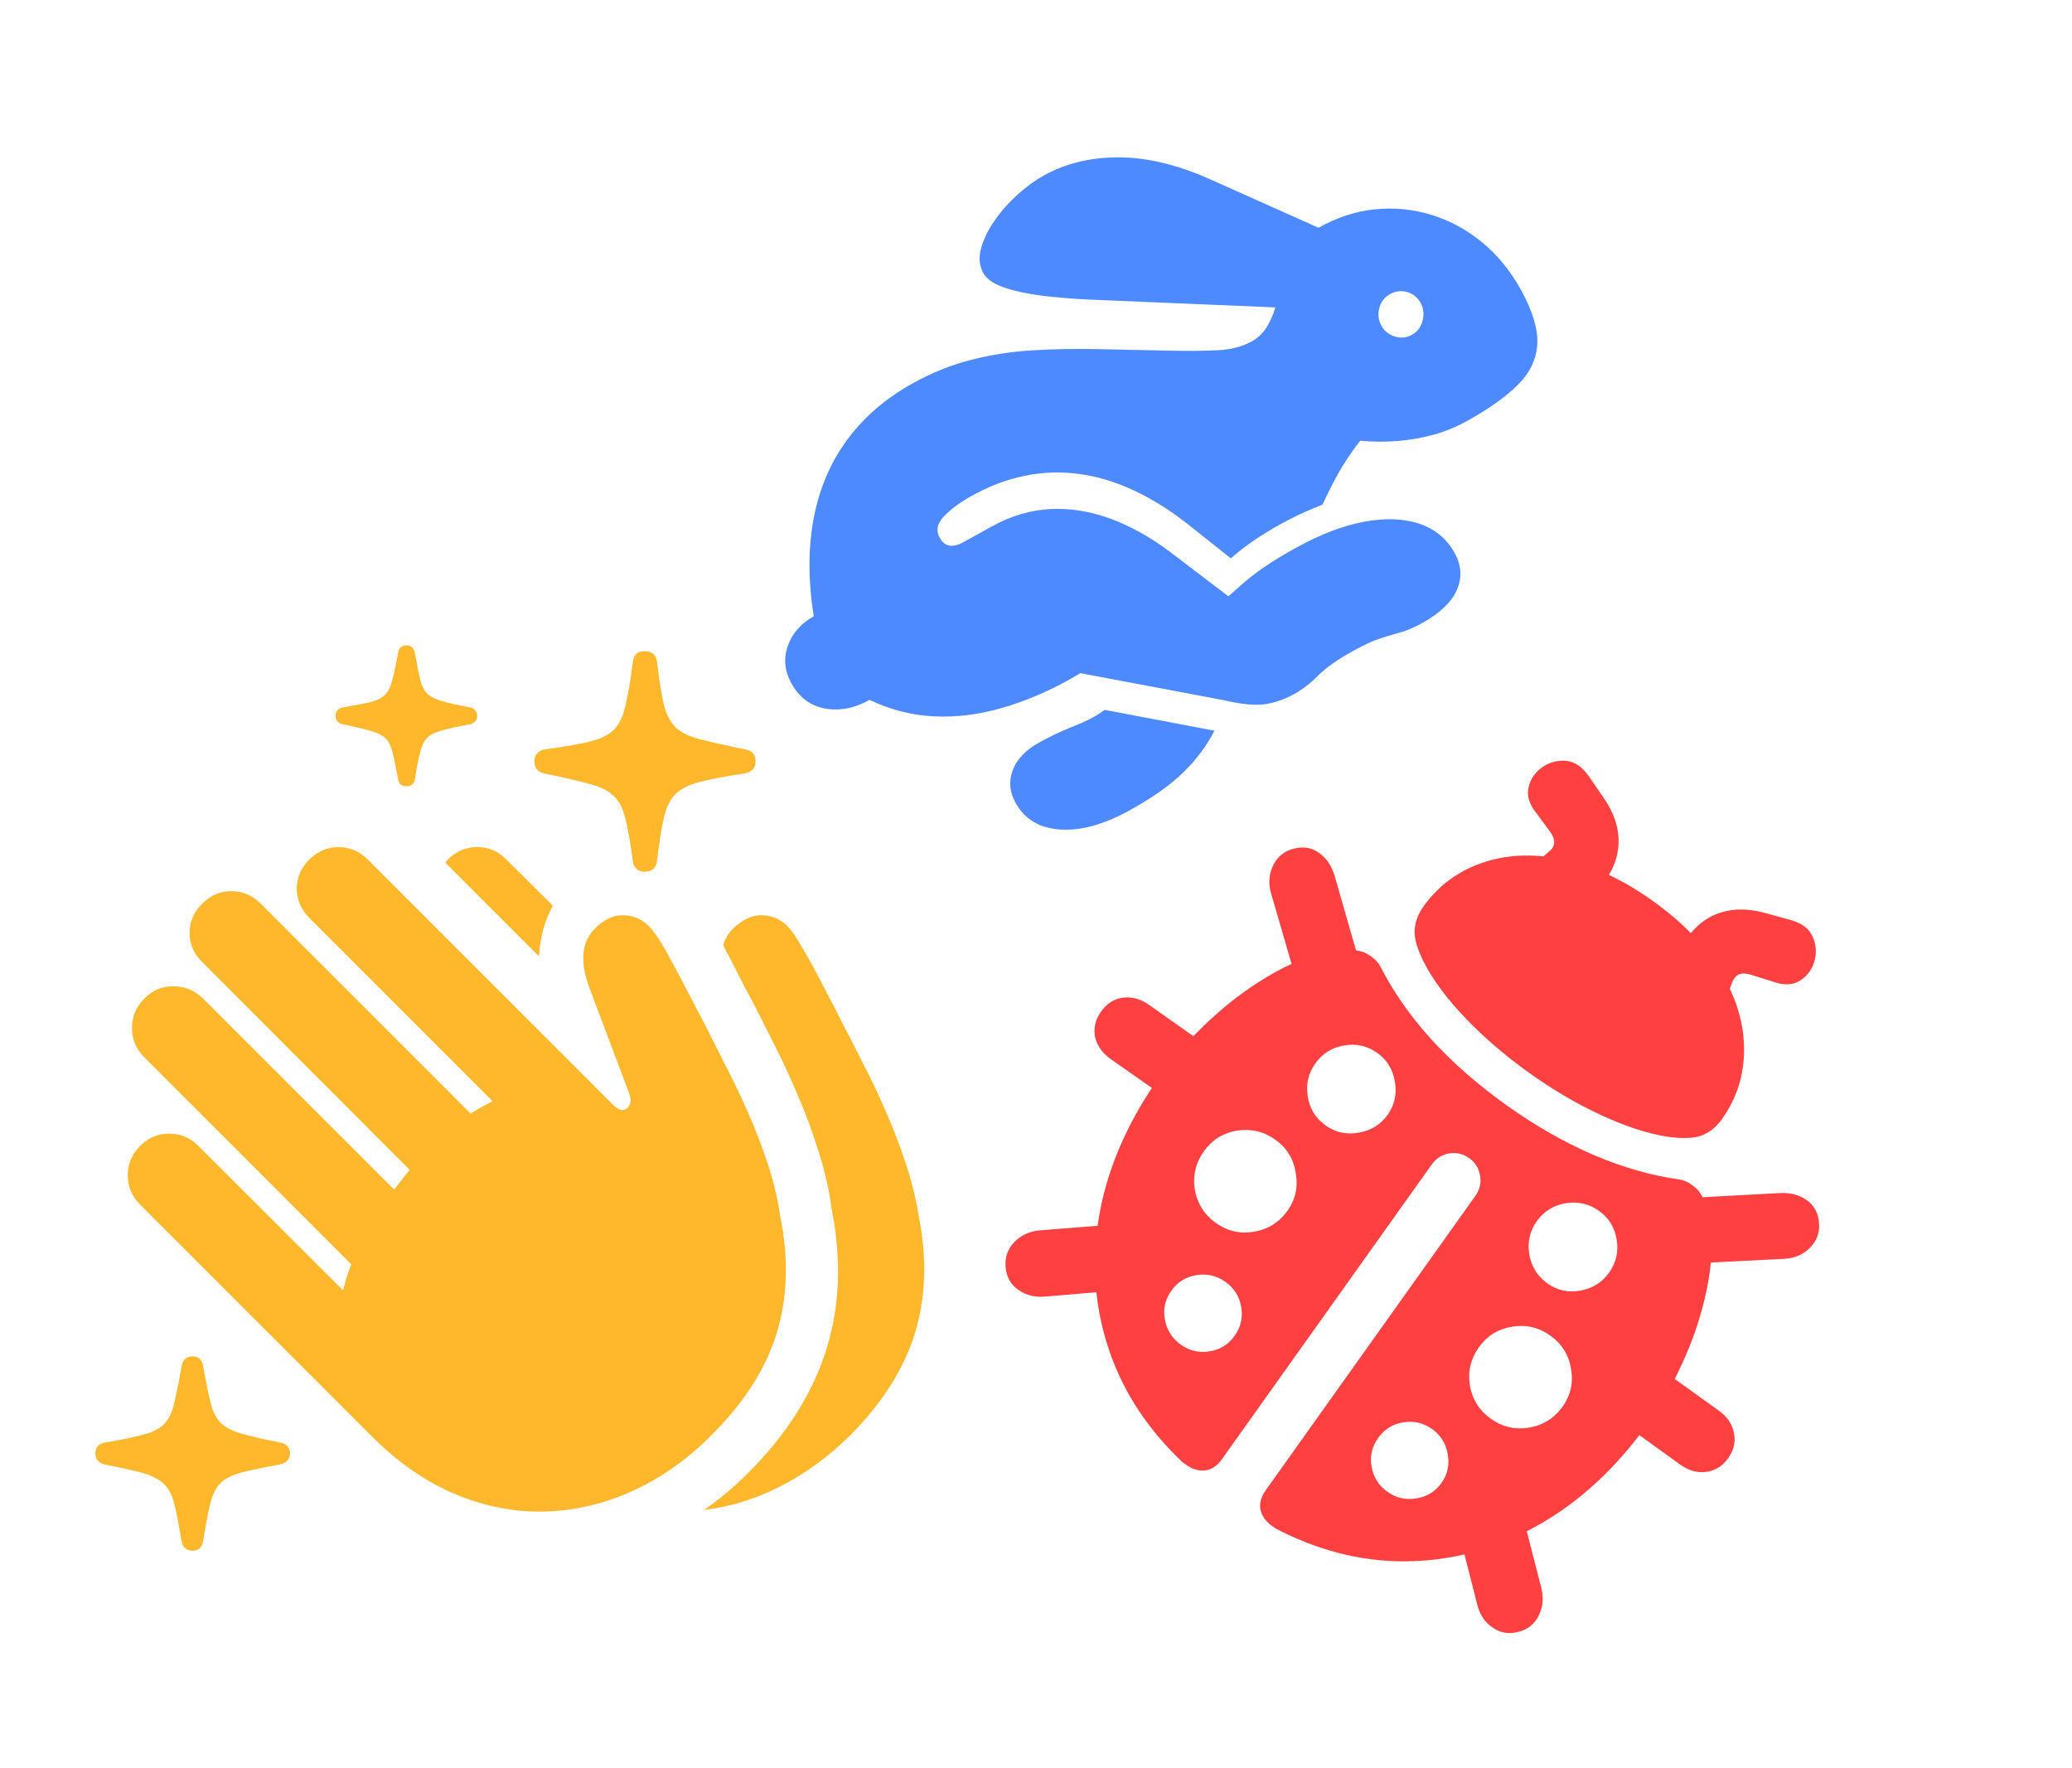 <svg width="75" height="64" viewBox="0 0 75 64" fill="none" xmlns="http://www.w3.org/2000/svg">
<path d="M23.328 31.551C23.609 31.551 23.762 31.41 23.785 31.129C23.863 30.473 23.945 29.961 24.031 29.594C24.117 29.219 24.254 28.938 24.441 28.75C24.637 28.555 24.926 28.406 25.309 28.305C25.699 28.203 26.23 28.102 26.902 28C27.199 27.961 27.348 27.812 27.348 27.555C27.348 27.305 27.219 27.16 26.961 27.121C26.273 26.98 25.734 26.859 25.344 26.758C24.953 26.656 24.66 26.516 24.465 26.336C24.27 26.148 24.125 25.875 24.031 25.516C23.945 25.148 23.863 24.637 23.785 23.98C23.762 23.707 23.609 23.57 23.328 23.57C23.07 23.57 22.93 23.703 22.906 23.969C22.82 24.641 22.73 25.168 22.637 25.551C22.551 25.934 22.41 26.223 22.215 26.418C22.027 26.605 21.738 26.746 21.348 26.84C20.965 26.934 20.43 27.027 19.742 27.121C19.625 27.129 19.527 27.176 19.449 27.262C19.379 27.34 19.344 27.438 19.344 27.555C19.344 27.805 19.473 27.953 19.73 28C20.426 28.141 20.965 28.266 21.348 28.375C21.738 28.477 22.027 28.621 22.215 28.809C22.41 28.988 22.551 29.262 22.637 29.629C22.73 29.996 22.82 30.504 22.906 31.152C22.914 31.27 22.957 31.367 23.035 31.445C23.121 31.516 23.219 31.551 23.328 31.551ZM14.715 28.457C14.887 28.457 14.988 28.367 15.02 28.188C15.105 27.633 15.191 27.238 15.277 27.004C15.363 26.762 15.527 26.598 15.77 26.512C16.012 26.418 16.414 26.32 16.977 26.219C17.172 26.18 17.27 26.078 17.27 25.914C17.27 25.742 17.176 25.637 16.988 25.598C16.559 25.52 16.227 25.445 15.992 25.375C15.758 25.305 15.582 25.215 15.465 25.105C15.348 24.988 15.262 24.816 15.207 24.59C15.152 24.363 15.09 24.047 15.02 23.641C14.98 23.453 14.879 23.359 14.715 23.359C14.535 23.359 14.434 23.453 14.41 23.641C14.332 24.055 14.262 24.379 14.199 24.613C14.145 24.84 14.059 25.016 13.941 25.141C13.832 25.258 13.66 25.348 13.426 25.41C13.191 25.465 12.863 25.527 12.441 25.598C12.246 25.629 12.148 25.734 12.148 25.914C12.148 26.078 12.242 26.18 12.43 26.219C12.852 26.305 13.18 26.383 13.414 26.453C13.656 26.516 13.836 26.605 13.953 26.723C14.07 26.832 14.156 27.004 14.211 27.238C14.266 27.465 14.332 27.785 14.41 28.199C14.434 28.371 14.535 28.457 14.715 28.457ZM6.969 56.125C7.195 56.125 7.324 56 7.355 55.75C7.449 55.18 7.535 54.73 7.613 54.402C7.699 54.082 7.82 53.84 7.977 53.676C8.141 53.52 8.387 53.395 8.715 53.301C9.051 53.215 9.516 53.117 10.109 53.008C10.367 52.953 10.496 52.82 10.496 52.609C10.496 52.391 10.379 52.258 10.145 52.211C9.535 52.094 9.062 51.984 8.727 51.883C8.398 51.789 8.152 51.66 7.988 51.496C7.824 51.332 7.703 51.094 7.625 50.781C7.547 50.469 7.457 50.031 7.355 49.469C7.324 49.219 7.195 49.094 6.969 49.094C6.75 49.094 6.617 49.215 6.57 49.457C6.469 50.035 6.379 50.484 6.301 50.805C6.223 51.133 6.102 51.379 5.938 51.543C5.781 51.707 5.539 51.832 5.211 51.918C4.883 52.012 4.414 52.109 3.805 52.211C3.57 52.25 3.453 52.383 3.453 52.609C3.453 52.82 3.57 52.953 3.805 53.008C4.414 53.125 4.883 53.23 5.211 53.324C5.539 53.426 5.785 53.559 5.949 53.723C6.113 53.887 6.234 54.125 6.312 54.438C6.391 54.758 6.477 55.203 6.57 55.773C6.617 56.008 6.75 56.125 6.969 56.125ZM13.461 51.988C14.414 52.941 15.426 53.641 16.496 54.086C17.566 54.531 18.645 54.738 19.73 54.707C20.824 54.676 21.883 54.426 22.906 53.957C23.938 53.488 24.887 52.816 25.754 51.941C26.941 50.762 27.73 49.523 28.121 48.227C28.512 46.922 28.551 45.516 28.238 44.008C28.152 43.398 28.004 42.773 27.793 42.133C27.582 41.492 27.34 40.863 27.066 40.246C26.793 39.629 26.516 39.051 26.234 38.512C25.961 37.965 25.719 37.484 25.508 37.07C25.297 36.664 25.074 36.238 24.84 35.793C24.613 35.348 24.395 34.938 24.184 34.562C23.98 34.188 23.805 33.906 23.656 33.719C23.414 33.391 23.117 33.199 22.766 33.145C22.414 33.082 22.082 33.168 21.77 33.402C21.41 33.668 21.199 33.996 21.137 34.387C21.074 34.77 21.137 35.215 21.324 35.723L22.742 39.484C22.805 39.641 22.832 39.766 22.824 39.859C22.816 39.945 22.785 40.02 22.73 40.082C22.668 40.145 22.594 40.176 22.508 40.176C22.422 40.168 22.316 40.105 22.191 39.988L13.32 31.117C13.016 30.812 12.66 30.66 12.254 30.66C11.855 30.66 11.504 30.809 11.199 31.105C10.895 31.41 10.742 31.766 10.742 32.172C10.75 32.578 10.906 32.934 11.211 33.238L17.832 39.859C17.699 39.922 17.566 39.992 17.434 40.07C17.301 40.141 17.168 40.219 17.035 40.305L9.441 32.711C9.137 32.406 8.781 32.254 8.375 32.254C7.969 32.254 7.617 32.406 7.32 32.711C7.016 33.008 6.863 33.359 6.863 33.766C6.863 34.172 7.016 34.523 7.32 34.82L14.832 42.344C14.73 42.461 14.633 42.582 14.539 42.707C14.445 42.824 14.355 42.941 14.27 43.059L7.355 36.145C7.051 35.848 6.691 35.699 6.277 35.699C5.871 35.691 5.52 35.84 5.223 36.145C4.926 36.441 4.777 36.797 4.777 37.211C4.777 37.617 4.926 37.969 5.223 38.266L12.711 45.754C12.656 45.918 12.602 46.078 12.547 46.234C12.5 46.391 12.457 46.547 12.418 46.703L7.191 41.488C6.895 41.184 6.543 41.031 6.137 41.031C5.73 41.023 5.375 41.172 5.07 41.477C4.773 41.773 4.625 42.129 4.625 42.543C4.625 42.949 4.773 43.301 5.07 43.598L13.461 51.988ZM20.012 32.781L18.336 31.117C18.031 30.805 17.676 30.652 17.27 30.66C16.863 30.66 16.512 30.809 16.215 31.105C16.176 31.145 16.145 31.184 16.121 31.223L19.508 34.609C19.531 34.273 19.582 33.953 19.66 33.648C19.746 33.336 19.863 33.047 20.012 32.781ZM30.77 51.953C31.949 50.766 32.734 49.523 33.125 48.227C33.516 46.922 33.559 45.516 33.254 44.008C33.16 43.406 33.008 42.785 32.797 42.145C32.586 41.496 32.344 40.863 32.07 40.246C31.805 39.629 31.531 39.051 31.25 38.512C30.977 37.965 30.73 37.484 30.512 37.07C30.309 36.664 30.09 36.238 29.855 35.793C29.629 35.348 29.41 34.941 29.199 34.574C28.988 34.199 28.812 33.914 28.672 33.719C28.43 33.391 28.133 33.199 27.781 33.145C27.43 33.082 27.098 33.168 26.785 33.402C26.473 33.613 26.27 33.883 26.176 34.211C26.363 34.562 26.547 34.918 26.727 35.277C26.906 35.637 27.094 35.992 27.289 36.344C27.492 36.742 27.734 37.223 28.016 37.785C28.305 38.348 28.59 38.961 28.871 39.625C29.16 40.289 29.414 40.977 29.633 41.688C29.859 42.391 30.016 43.078 30.102 43.75C30.469 45.586 30.402 47.293 29.902 48.871C29.402 50.449 28.469 51.922 27.102 53.289C26.594 53.805 26.055 54.258 25.484 54.648C26.43 54.539 27.352 54.254 28.25 53.793C29.156 53.332 29.996 52.719 30.77 51.953Z" fill="#FFB72B"/>
<g clip-path="url(#clip0_991_6492)">
<path d="M46.841 25.122C47.151 24.951 47.442 24.726 47.715 24.448C47.989 24.171 48.412 23.873 48.984 23.556C49.369 23.342 49.694 23.192 49.959 23.106C50.225 23.02 50.472 22.946 50.701 22.884C50.93 22.822 51.187 22.711 51.473 22.553C52.121 22.193 52.542 21.792 52.735 21.349C52.928 20.906 52.9 20.459 52.651 20.01C52.366 19.496 51.94 19.145 51.373 18.955C50.806 18.766 50.14 18.742 49.375 18.884C48.61 19.026 47.787 19.341 46.906 19.83C46.474 20.07 46.116 20.285 45.833 20.477C45.55 20.668 45.304 20.852 45.097 21.028C44.889 21.205 44.679 21.39 44.466 21.584L42.326 19.955C41.634 19.438 40.928 19.045 40.207 18.777C39.486 18.509 38.762 18.392 38.036 18.424C37.309 18.457 36.593 18.669 35.887 19.061L34.854 19.634C34.684 19.728 34.526 19.766 34.379 19.749C34.232 19.731 34.111 19.637 34.017 19.468C33.868 19.2 33.923 18.934 34.183 18.672C34.442 18.41 34.77 18.169 35.167 17.949C36.451 17.236 37.759 16.973 39.091 17.158C40.422 17.343 41.771 17.984 43.136 19.082L44.551 20.209C44.807 19.983 45.086 19.767 45.388 19.561C45.69 19.356 46.002 19.164 46.323 18.986C46.585 18.84 46.843 18.709 47.095 18.592C47.347 18.475 47.605 18.366 47.87 18.265C48.028 17.918 48.21 17.555 48.417 17.177C48.623 16.799 48.895 16.391 49.232 15.952C49.682 15.993 50.13 15.996 50.577 15.962C51.023 15.928 51.459 15.852 51.883 15.736C52.306 15.619 52.714 15.452 53.105 15.235C53.91 14.788 54.529 14.345 54.962 13.907C55.394 13.469 55.622 12.978 55.645 12.434C55.668 11.891 55.469 11.24 55.048 10.481C54.666 9.792 54.196 9.219 53.637 8.762C53.078 8.305 52.467 7.976 51.806 7.774C51.144 7.572 50.465 7.506 49.767 7.577C49.069 7.647 48.389 7.869 47.727 8.244L43.646 6.42C42.505 5.931 41.437 5.689 40.444 5.695C39.451 5.7 38.566 5.918 37.789 6.349C37.468 6.527 37.149 6.759 36.831 7.046C36.513 7.333 36.235 7.648 35.997 7.99C35.76 8.331 35.597 8.668 35.509 8.999C35.422 9.33 35.45 9.624 35.592 9.881C35.722 10.114 35.997 10.297 36.418 10.43C36.839 10.563 37.322 10.659 37.867 10.72C38.412 10.78 38.927 10.821 39.412 10.842L46.165 11.126C46.076 11.42 45.964 11.669 45.83 11.873C45.695 12.078 45.52 12.24 45.304 12.36C44.965 12.548 44.554 12.653 44.071 12.677C43.588 12.701 42.995 12.705 42.292 12.691C41.404 12.672 40.552 12.654 39.737 12.636C38.922 12.619 38.136 12.633 37.379 12.679C36.622 12.725 35.884 12.839 35.164 13.021C34.444 13.203 33.734 13.488 33.034 13.876C32.065 14.414 31.278 15.091 30.673 15.907C30.069 16.723 29.663 17.668 29.457 18.74C29.25 19.813 29.25 21.002 29.455 22.308C28.988 22.567 28.675 22.924 28.515 23.379C28.355 23.834 28.4 24.287 28.649 24.736C28.931 25.244 29.335 25.547 29.862 25.643C30.39 25.74 30.927 25.637 31.476 25.332C32.233 25.691 33.011 25.89 33.81 25.927C34.609 25.965 35.421 25.866 36.245 25.63C37.068 25.395 37.892 25.048 38.715 24.592C38.779 24.556 38.844 24.518 38.909 24.478C38.975 24.438 39.039 24.4 39.104 24.364L44.282 25.339C44.94 25.493 45.448 25.542 45.806 25.485C46.163 25.428 46.508 25.307 46.841 25.122ZM40.894 29.326C41.74 28.856 42.397 28.389 42.864 27.924C43.332 27.458 43.696 26.966 43.958 26.447L39.99 25.694C39.929 25.735 39.864 25.779 39.794 25.825C39.724 25.872 39.643 25.921 39.549 25.973C39.403 26.053 39.229 26.135 39.026 26.217C38.824 26.299 38.603 26.392 38.364 26.498C38.125 26.604 37.877 26.728 37.62 26.871C37.13 27.143 36.809 27.477 36.659 27.873C36.509 28.27 36.544 28.667 36.764 29.064C37.091 29.653 37.629 29.973 38.378 30.023C39.127 30.073 39.966 29.841 40.894 29.326ZM51.111 12.116C50.913 12.226 50.705 12.247 50.489 12.18C50.272 12.113 50.11 11.984 50.004 11.791C49.893 11.592 49.867 11.38 49.925 11.153C49.982 10.927 50.11 10.758 50.309 10.648C50.513 10.535 50.722 10.509 50.935 10.57C51.148 10.631 51.31 10.761 51.42 10.959C51.527 11.152 51.552 11.365 51.495 11.599C51.437 11.833 51.31 12.005 51.111 12.116Z" fill="#4D89FF"/>
</g>
<path d="M51.517 32.82C51.332 33.081 51.228 33.362 51.205 33.663C51.188 33.957 51.301 34.349 51.546 34.84C51.886 35.495 52.392 36.171 53.064 36.871C53.743 37.574 54.511 38.232 55.371 38.844C56.23 39.456 57.099 39.965 57.98 40.371C58.867 40.782 59.675 41.041 60.405 41.148C60.949 41.219 61.357 41.198 61.629 41.085C61.906 40.966 62.138 40.776 62.323 40.515C62.858 39.764 63.127 38.929 63.129 38.01C63.136 37.084 62.864 36.153 62.314 35.214C61.769 34.27 60.936 33.399 59.816 32.601C58.696 31.803 57.601 31.302 56.529 31.095C55.463 30.882 54.494 30.93 53.621 31.24C52.754 31.542 52.052 32.069 51.517 32.82ZM42 38.933C40.867 40.524 40.141 42.15 39.821 43.812C39.507 45.478 39.589 47.08 40.066 48.619C40.539 50.164 41.402 51.551 42.656 52.779C42.94 53.068 43.223 53.216 43.504 53.225C43.786 53.234 44.026 53.098 44.226 52.818L51.825 42.146C51.984 41.923 52.194 41.79 52.455 41.746C52.717 41.702 52.959 41.759 53.182 41.918C53.398 42.072 53.528 42.28 53.572 42.541C53.623 42.807 53.568 43.051 53.41 43.274L45.81 53.946C45.611 54.227 45.561 54.498 45.661 54.761C45.762 55.025 45.995 55.243 46.36 55.417C47.931 56.2 49.524 56.562 51.139 56.504C52.749 56.452 54.287 56.003 55.752 55.157C57.224 54.315 58.527 53.099 59.66 51.508C60.158 50.808 60.606 50.005 61.002 49.098C61.399 48.191 61.678 47.273 61.841 46.343C62.004 45.414 61.988 44.568 61.793 43.806C61.7 43.423 61.559 43.15 61.369 42.986C61.185 42.827 61.001 42.729 60.816 42.693C59.801 42.555 58.76 42.26 57.692 41.806C56.635 41.351 55.585 40.752 54.541 40.009C53.498 39.265 52.585 38.467 51.802 37.612C51.031 36.756 50.414 35.871 49.953 34.957C49.858 34.794 49.702 34.649 49.485 34.523C49.274 34.402 48.973 34.36 48.581 34.398C47.797 34.462 46.992 34.724 46.167 35.182C45.342 35.64 44.566 36.205 43.839 36.876C43.111 37.547 42.498 38.233 42 38.933ZM47.983 40.733C47.62 40.475 47.404 40.125 47.336 39.682C47.267 39.24 47.357 38.844 47.606 38.494C47.865 38.132 48.212 37.913 48.648 37.84C49.088 37.761 49.489 37.85 49.852 38.108C50.209 38.362 50.421 38.71 50.49 39.152C50.57 39.593 50.48 39.994 50.222 40.357C49.973 40.707 49.625 40.919 49.178 40.995C48.738 41.074 48.339 40.987 47.983 40.733ZM44.014 44.266C43.594 43.967 43.339 43.565 43.248 43.059C43.169 42.551 43.278 42.087 43.577 41.667C43.872 41.254 44.27 41.005 44.771 40.92C45.279 40.841 45.742 40.95 46.162 41.249C46.576 41.544 46.823 41.945 46.902 42.453C46.993 42.958 46.893 43.415 46.603 43.822C46.304 44.242 45.899 44.495 45.387 44.581C44.885 44.666 44.428 44.56 44.014 44.266ZM42.737 48.665C42.426 48.443 42.234 48.139 42.164 47.753C42.095 47.378 42.174 47.032 42.401 46.714C42.623 46.402 42.925 46.214 43.306 46.15C43.694 46.09 44.043 46.171 44.355 46.393C44.673 46.62 44.865 46.924 44.929 47.305C44.993 47.687 44.914 48.033 44.692 48.345C44.465 48.663 44.163 48.851 43.787 48.909C43.405 48.973 43.056 48.892 42.737 48.665ZM56.011 46.45C55.648 46.192 55.429 45.839 55.354 45.392C55.285 44.95 55.376 44.554 55.625 44.204C55.883 43.842 56.23 43.623 56.666 43.55C57.113 43.475 57.517 43.567 57.88 43.825C58.237 44.079 58.449 44.427 58.518 44.869C58.591 45.305 58.499 45.704 58.24 46.067C57.991 46.417 57.646 46.632 57.206 46.711C56.766 46.791 56.367 46.704 56.011 46.45ZM53.961 51.349C53.547 51.054 53.295 50.654 53.205 50.149C53.125 49.641 53.234 49.177 53.534 48.757C53.824 48.35 54.219 48.104 54.72 48.02C55.233 47.934 55.695 48.038 56.109 48.333C56.529 48.632 56.781 49.032 56.865 49.533C56.956 50.039 56.854 50.498 56.56 50.912C56.261 51.332 55.855 51.585 55.343 51.671C54.842 51.755 54.381 51.648 53.961 51.349ZM50.221 53.995C49.903 53.768 49.712 53.464 49.648 53.083C49.579 52.708 49.658 52.361 49.885 52.043C50.107 51.731 50.408 51.543 50.79 51.479C51.171 51.415 51.521 51.496 51.839 51.723C52.151 51.945 52.339 52.246 52.403 52.628C52.474 53.014 52.398 53.362 52.176 53.674C51.949 53.992 51.644 54.178 51.261 54.231C50.88 54.296 50.533 54.217 50.221 53.995ZM55.599 29.411L56.046 30.017C56.188 30.195 56.258 30.345 56.256 30.469C56.261 30.597 56.204 30.71 56.086 30.808L55.455 31.351L57.387 32.699L57.889 32.135C58.332 31.635 58.564 31.1 58.586 30.531C58.608 29.961 58.417 29.394 58.014 28.829L57.491 28.068C57.25 27.733 56.974 27.556 56.662 27.535C56.35 27.515 56.067 27.596 55.812 27.779C55.557 27.962 55.396 28.202 55.328 28.499C55.261 28.796 55.351 29.1 55.599 29.411ZM64.2 35.536C64.575 35.669 64.892 35.655 65.151 35.494C65.409 35.333 65.584 35.102 65.673 34.801C65.763 34.5 65.743 34.204 65.616 33.911C65.495 33.624 65.24 33.423 64.851 33.309L63.961 33.064C63.295 32.867 62.693 32.871 62.156 33.073C61.625 33.28 61.199 33.677 60.877 34.263L60.509 34.921L62.414 36.307L62.711 35.526C62.772 35.387 62.86 35.296 62.976 35.254C63.099 35.217 63.267 35.236 63.482 35.312L64.2 35.536ZM49.335 35.279L48.316 31.72C48.208 31.346 48.017 31.061 47.744 30.867C47.477 30.676 47.171 30.627 46.828 30.718C46.49 30.803 46.243 31.001 46.088 31.313C45.933 31.625 45.906 31.96 46.005 32.319L47.043 35.892L49.335 35.279ZM44.188 38.204L41.604 36.378C41.292 36.156 40.972 36.067 40.643 36.111C40.325 36.153 40.062 36.321 39.854 36.613C39.65 36.9 39.578 37.203 39.637 37.524C39.707 37.842 39.898 38.113 40.21 38.335L42.801 40.151L44.188 38.204ZM40.765 44.283L37.639 44.531C37.27 44.565 36.965 44.703 36.726 44.945C36.482 45.194 36.373 45.495 36.399 45.849C36.425 46.203 36.574 46.478 36.848 46.673C37.124 46.878 37.452 46.963 37.832 46.927L40.939 46.665L40.765 44.283ZM60.713 43.382L60.884 45.748L64.6 45.56C64.972 45.537 65.279 45.401 65.523 45.153C65.767 44.905 65.874 44.607 65.843 44.259C65.817 43.905 65.668 43.63 65.394 43.435C65.127 43.245 64.799 43.16 64.41 43.181L60.713 43.382ZM59.633 49.202L58.246 51.149L60.81 53.004C61.122 53.226 61.437 53.316 61.755 53.273C62.083 53.23 62.35 53.064 62.554 52.778C62.762 52.485 62.831 52.179 62.761 51.861C62.701 51.54 62.516 51.269 62.204 51.047L59.633 49.202ZM55.008 54.425L52.699 55.04L53.468 58.062C53.559 58.433 53.743 58.713 54.021 58.901C54.301 59.101 54.613 59.155 54.956 59.063C55.305 58.977 55.554 58.775 55.703 58.459C55.853 58.154 55.881 57.818 55.786 57.453L55.008 54.425Z" fill="#FF4040"/>
<defs>
<clipPath id="clip0_991_6492">
<rect width="30" height="23.041" fill="white" transform="translate(23 14.553) rotate(-29.019)"/>
</clipPath>
</defs>
</svg>
